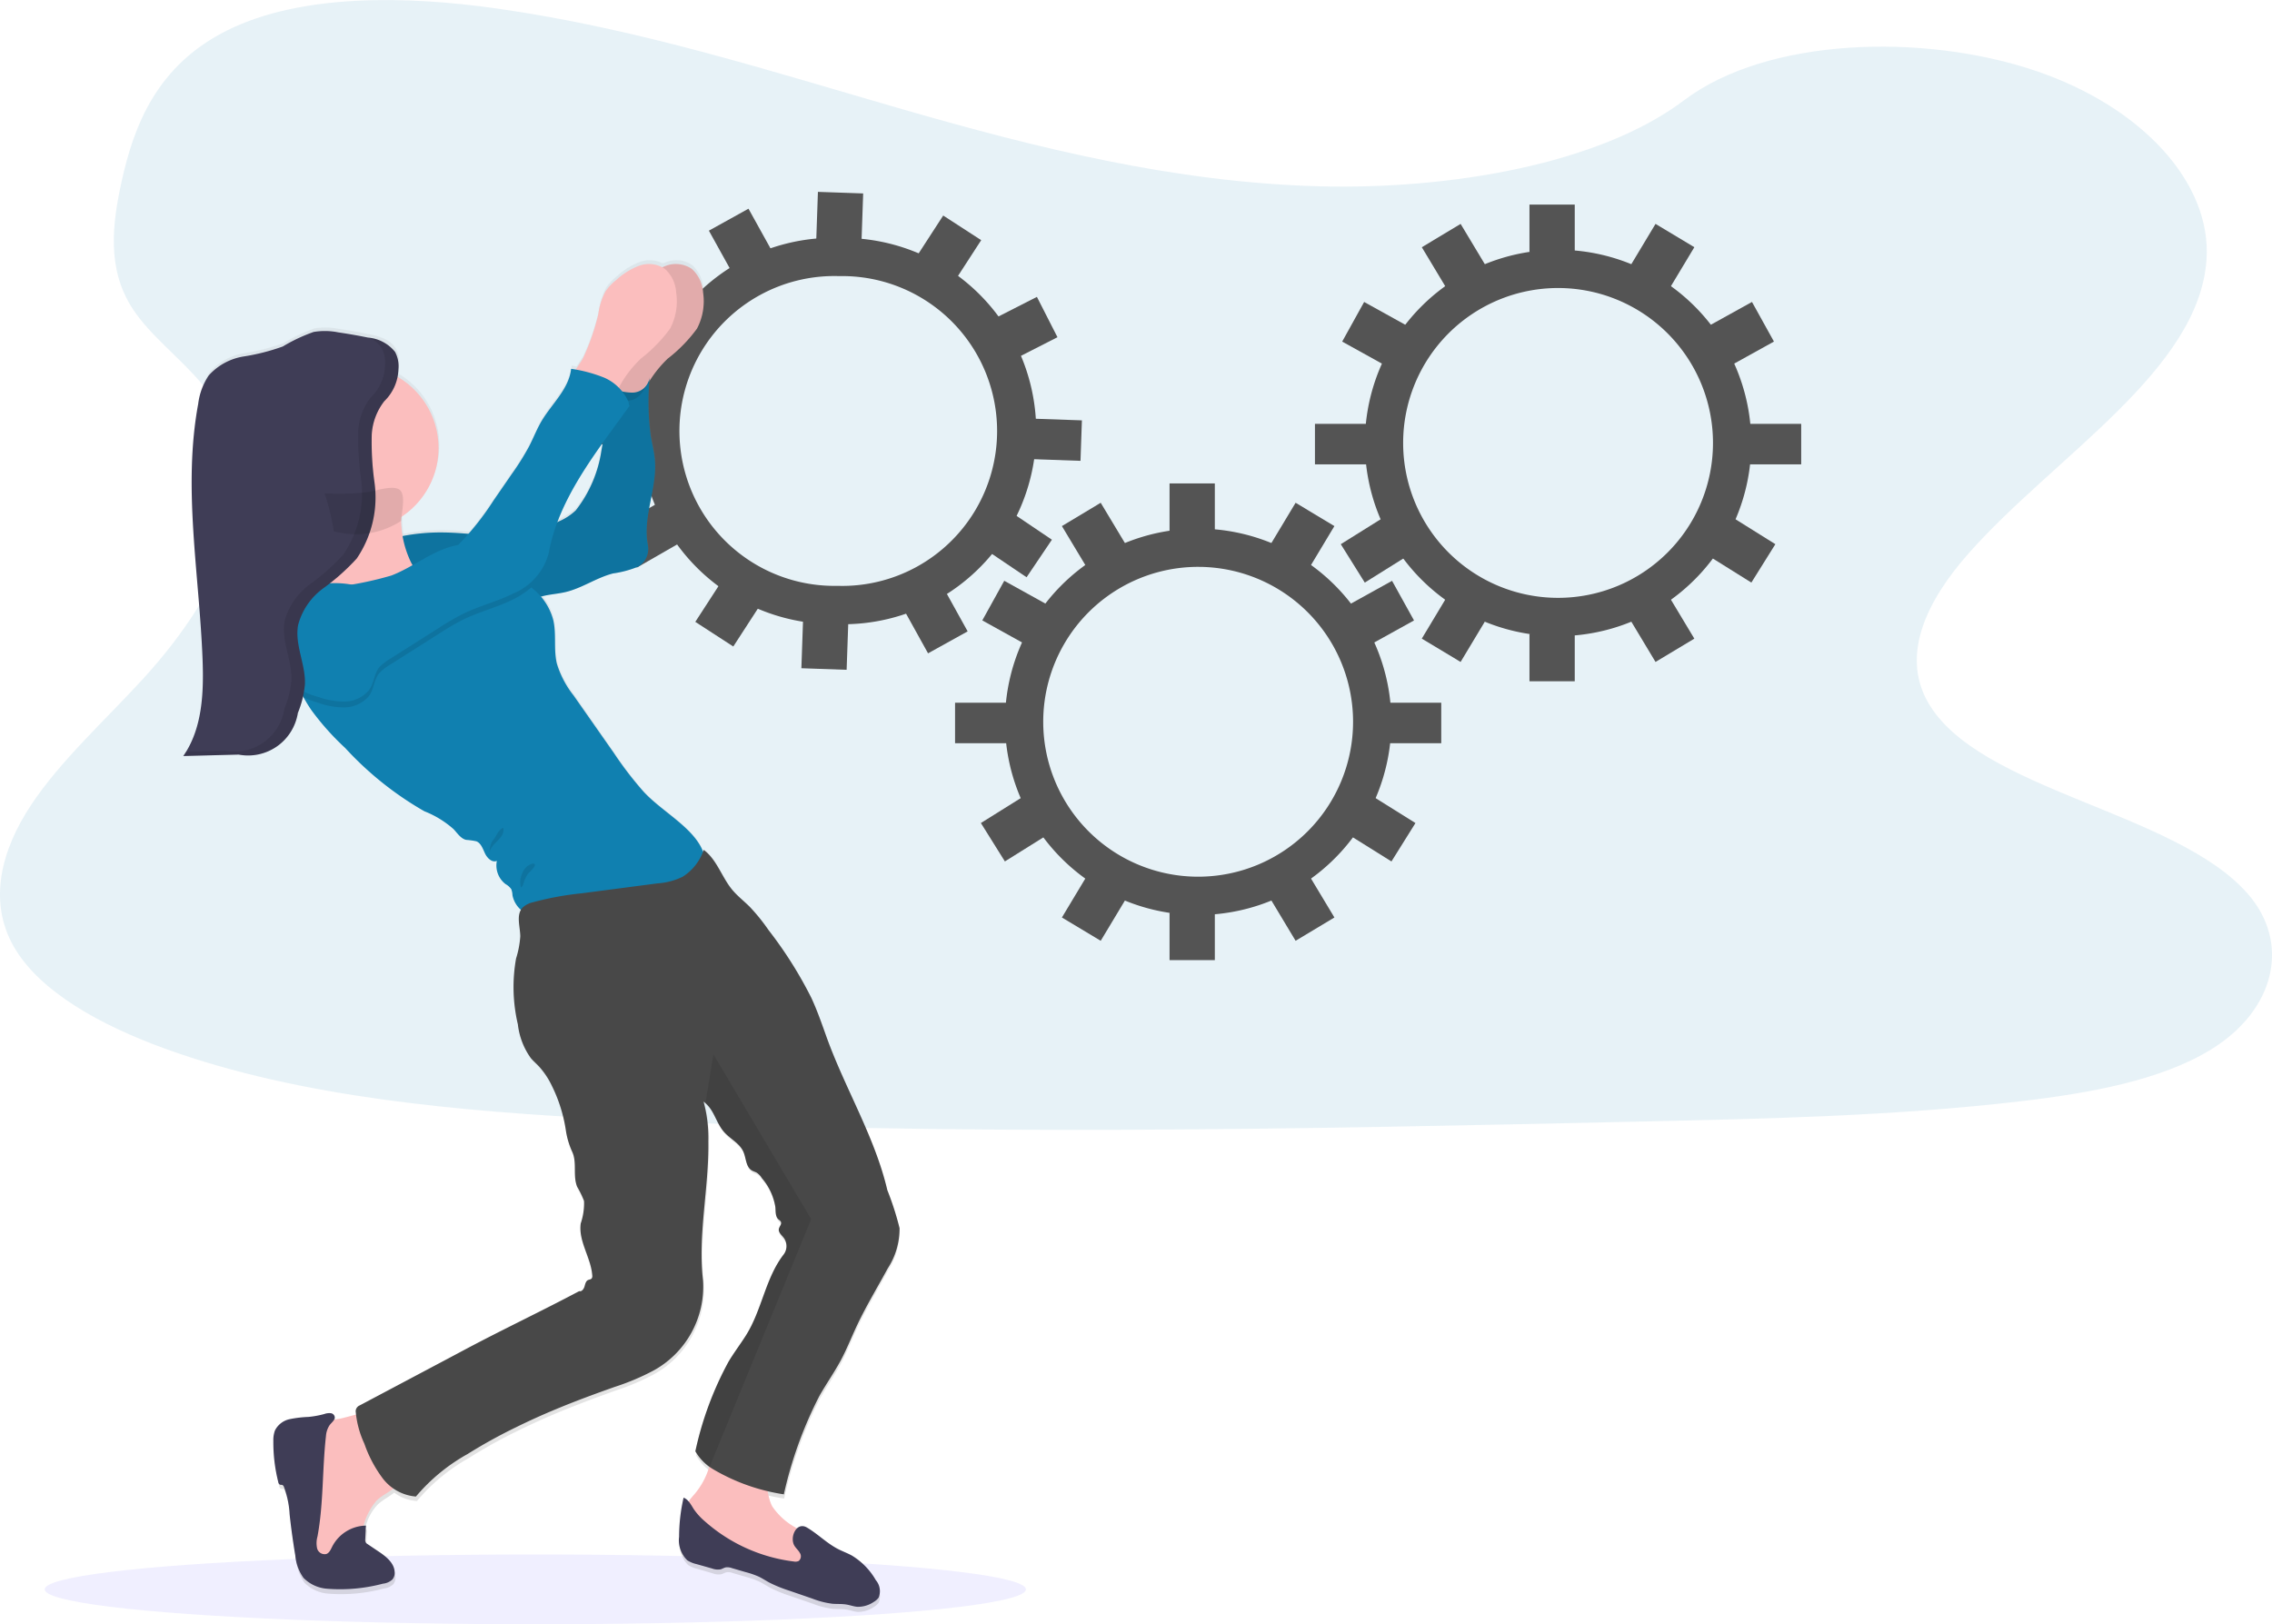 <svg id="Help_user_image" xmlns="http://www.w3.org/2000/svg" xmlns:xlink="http://www.w3.org/1999/xlink" width="168.494" height="120.458" viewBox="0 0 168.494 120.458">
  <defs>
    <linearGradient id="linear-gradient" x1="0.5" y1="1" x2="0.5" gradientUnits="objectBoundingBox">
      <stop offset="0" stop-color="gray" stop-opacity="0.251"/>
      <stop offset="0.54" stop-color="gray" stop-opacity="0.122"/>
      <stop offset="1" stop-color="gray" stop-opacity="0.102"/>
    </linearGradient>
  </defs>
  <path id="Path_4508" data-name="Path 4508" d="M193.123,111.025c-10.8-.279-21.09-2.869-30.913-5.7s-19.554-5.98-30.1-7.482c-6.781-.966-14.537-1.1-20,1.6-5.259,2.6-6.958,7.08-7.871,11.252-.688,3.133-1.092,6.429.791,9.361,1.309,2.036,3.628,3.747,5.234,5.7,5.586,6.786,1.637,15.153-4.415,21.779-2.837,3.108-6.134,6.072-8.325,9.382s-3.2,7.1-1.287,10.475c1.9,3.338,6.427,5.857,11.333,7.624,9.962,3.59,21.7,4.617,33.148,5.2,25.341,1.288,50.815.729,76.222.167,9.4-.207,18.847-.416,28.1-1.5,5.137-.6,10.44-1.552,14.17-3.85,4.733-2.917,5.907-7.858,2.734-11.516-5.321-6.137-20.028-7.662-23.752-14.248-2.046-3.625.055-7.662,3.031-11.025,6.382-7.212,17.079-13.539,17.641-21.784.387-5.661-4.755-11.333-12.706-14.011-8.333-2.807-19.891-2.455-26.037,2.193C213.787,109.423,202.661,111.266,193.123,111.025Z" transform="translate(-95.226 -97.207)" fill="#1080b0" opacity="0.1"/>
  <g id="_3rd_pulley" data-name="3rd pulley" transform="translate(97.518 15.173)">
    <path id="Path_4542" data-name="Path 4542" d="M741.037,217.277a11.489,11.489,0,1,1-11.49,11.489,11.49,11.49,0,0,1,11.49-11.489m0-2.837a14.327,14.327,0,1,0,14.327,14.326A14.327,14.327,0,0,0,741.037,214.44Z" transform="translate(-723.006 -211.09)" fill="#545454"/>
    <rect id="Rectangle_1010" data-name="Rectangle 1010" width="3.358" height="3.535" transform="translate(15.909)" fill="#545454"/>
    <rect id="Rectangle_1011" data-name="Rectangle 1011" width="3.358" height="3.535" transform="matrix(0.857, 0.515, -0.515, 0.857, 25.258, 1.431)" fill="#545454"/>
    <rect id="Rectangle_1012" data-name="Rectangle 1012" width="3.358" height="3.535" transform="matrix(0.485, 0.875, -0.875, 0.485, 32.411, 7.22)" fill="#545454"/>
    <rect id="Rectangle_1013" data-name="Rectangle 1013" width="3.358" height="3.535" transform="matrix(-0.53, 0.848, -0.848, -0.53, 34.145, 25.185)" fill="#545454"/>
    <rect id="Rectangle_1014" data-name="Rectangle 1014" width="3.358" height="3.535" transform="matrix(-0.485, 0.875, -0.875, -0.485, 6.742, 8.936)" fill="#545454"/>
    <rect id="Rectangle_1015" data-name="Rectangle 1015" width="3.358" height="3.535" transform="matrix(0.53, 0.848, -0.848, 0.53, 4.914, 23.312)" fill="#545454"/>
    <rect id="Rectangle_1016" data-name="Rectangle 1016" width="3.358" height="3.535" transform="matrix(-0.857, 0.515, -0.515, -0.857, 12.624, 4.462)" fill="#545454"/>
    <rect id="Rectangle_1017" data-name="Rectangle 1017" width="3.358" height="3.535" transform="translate(15.909 31.816)" fill="#545454"/>
    <rect id="Rectangle_1018" data-name="Rectangle 1018" width="3.358" height="3.535" transform="matrix(0.857, -0.515, 0.515, 0.857, 23.437, 30.889)" fill="#545454"/>
    <rect id="Rectangle_1019" data-name="Rectangle 1019" width="3.358" height="3.535" transform="matrix(-0.857, -0.515, 0.515, -0.857, 10.802, 33.918)" fill="#545454"/>
    <rect id="Rectangle_1020" data-name="Rectangle 1020" width="4.066" height="3.004" transform="translate(0 16.261)" fill="#545454"/>
    <rect id="Rectangle_1021" data-name="Rectangle 1021" width="4.066" height="3.004" transform="translate(36.061 19.265) rotate(180)" fill="#545454"/>
  </g>
  <g id="_2nd_pulley" data-name="2nd pulley" transform="translate(70.828 35.852)">
    <path id="Path_4541" data-name="Path 4541" d="M581.117,341.187a11.489,11.489,0,1,1-11.49,11.489,11.489,11.489,0,0,1,11.49-11.489m0-2.837a14.327,14.327,0,1,0,14.327,14.326A14.327,14.327,0,0,0,581.117,338.35Z" transform="translate(-563.088 -334.999)" fill="#545454"/>
    <rect id="Rectangle_998" data-name="Rectangle 998" width="3.358" height="3.535" transform="translate(15.907)" fill="#545454"/>
    <rect id="Rectangle_999" data-name="Rectangle 999" width="3.358" height="3.535" transform="matrix(0.857, 0.515, -0.515, 0.857, 25.255, 1.434)" fill="#545454"/>
    <rect id="Rectangle_1000" data-name="Rectangle 1000" width="3.358" height="3.535" transform="matrix(0.485, 0.875, -0.875, 0.485, 32.408, 7.223)" fill="#545454"/>
    <rect id="Rectangle_1001" data-name="Rectangle 1001" width="3.358" height="3.535" transform="matrix(-0.53, 0.848, -0.848, -0.53, 34.144, 25.187)" fill="#545454"/>
    <rect id="Rectangle_1002" data-name="Rectangle 1002" width="3.358" height="3.535" transform="matrix(-0.485, 0.875, -0.875, -0.485, 6.742, 8.935)" fill="#545454"/>
    <rect id="Rectangle_1003" data-name="Rectangle 1003" width="3.358" height="3.535" transform="matrix(0.53, 0.848, -0.848, 0.53, 4.913, 23.312)" fill="#545454"/>
    <rect id="Rectangle_1004" data-name="Rectangle 1004" width="3.358" height="3.535" transform="matrix(-0.857, 0.515, -0.515, -0.857, 12.622, 4.464)" fill="#545454"/>
    <rect id="Rectangle_1005" data-name="Rectangle 1005" width="3.358" height="3.535" transform="translate(15.907 31.818)" fill="#545454"/>
    <rect id="Rectangle_1006" data-name="Rectangle 1006" width="3.358" height="3.535" transform="matrix(0.857, -0.515, 0.515, 0.857, 23.435, 30.89)" fill="#545454"/>
    <rect id="Rectangle_1007" data-name="Rectangle 1007" width="3.358" height="3.535" transform="matrix(-0.857, -0.515, 0.515, -0.857, 10.802, 33.92)" fill="#545454"/>
    <rect id="Rectangle_1008" data-name="Rectangle 1008" width="4.066" height="3.004" transform="translate(0 16.263)" fill="#545454"/>
    <rect id="Rectangle_1009" data-name="Rectangle 1009" width="4.066" height="3.004" transform="translate(36.057 19.267) rotate(180)" fill="#545454"/>
  </g>
  <g id="_1st_pulley" data-name="1st pulley" transform="translate(44.092 14.229)">
    <path id="Path_4543" data-name="Path 4543" d="M419.932,211.966h.406a11.489,11.489,0,1,1-.391,22.974c-.135,0-.27,0-.407,0a11.489,11.489,0,1,1,.392-22.974m0-2.836h0a14.326,14.326,0,1,0-.491,28.647c.167,0,.334.006.5.006a14.326,14.326,0,1,0,.489-28.647c-.167,0-.334-.006-.5-.006Z" transform="translate(-401.865 -205.72)" fill="#545454"/>
    <rect id="Rectangle_1022" data-name="Rectangle 1022" width="3.358" height="3.535" transform="translate(16.566 0) rotate(1.99)" fill="#545454"/>
    <rect id="Rectangle_1023" data-name="Rectangle 1023" width="3.358" height="3.535" transform="matrix(0.839, 0.544, -0.544, 0.839, 25.857, 1.755)" fill="#545454"/>
    <rect id="Rectangle_1024" data-name="Rectangle 1024" width="3.358" height="3.535" transform="translate(32.806 7.788) rotate(62.99)" fill="#545454"/>
    <rect id="Rectangle_1025" data-name="Rectangle 1025" width="3.358" height="3.535" transform="translate(33.918 25.797) rotate(123.99)" fill="#545454"/>
    <rect id="Rectangle_1026" data-name="Rectangle 1026" width="3.358" height="3.535" transform="matrix(-0.515, 0.857, -0.857, -0.515, 7.094, 8.607)" fill="#545454"/>
    <rect id="Rectangle_1027" data-name="Rectangle 1027" width="3.37" height="3.547" transform="translate(4.534 23.175) rotate(60.113)" fill="#545454"/>
    <rect id="Rectangle_1028" data-name="Rectangle 1028" width="3.358" height="3.535" transform="translate(13.131 4.34) rotate(150.99)" fill="#545454"/>
    <rect id="Rectangle_1029" data-name="Rectangle 1029" width="3.358" height="3.535" transform="translate(15.462 31.796) rotate(1.99)" fill="#545454"/>
    <rect id="Rectangle_1030" data-name="Rectangle 1030" width="3.358" height="3.535" transform="translate(23.019 31.132) rotate(-29.01)" fill="#545454"/>
    <rect id="Rectangle_1031" data-name="Rectangle 1031" width="3.358" height="3.535" transform="matrix(-0.839, -0.544, 0.544, -0.839, 10.29, 33.717)" fill="#545454"/>
    <rect id="Rectangle_1032" data-name="Rectangle 1032" width="4.066" height="3.004" transform="translate(0.104 15.699) rotate(1.99)" fill="#545454"/>
    <rect id="Rectangle_1033" data-name="Rectangle 1033" width="4.066" height="3.004" transform="translate(36.039 19.948) rotate(-178.01)" fill="#545454"/>
  </g>
  <g id="woman" transform="translate(3.315 19.296)">
    <ellipse id="path" cx="36.384" cy="2.587" rx="36.384" ry="2.587" transform="translate(0 95.988)" fill="#6c63ff" opacity="0.1"/>
    <path id="path-2" data-name="path" d="M249.256,303.563c.5-.9,1.1-1.747,1.584-2.659.442-.835.788-1.719,1.187-2.577.683-1.469,1.524-2.857,2.29-4.286a5.53,5.53,0,0,0,.888-3.014,21.309,21.309,0,0,0-.906-2.837c-.925-3.974-3.149-7.622-4.506-11.466-.347-.975-.684-1.956-1.118-2.9a30.685,30.685,0,0,0-3.171-5.052,14.266,14.266,0,0,0-1.4-1.742c-.419-.419-.89-.788-1.27-1.242-.784-.935-1.152-2.28-2.133-3-.017.043-.035.085-.053.129-.7-1.794-3.059-2.978-4.426-4.465a26.281,26.281,0,0,1-2.191-2.879l-2.976-4.3a7.226,7.226,0,0,1-1.242-2.385c-.254-1.065-.018-2.2-.269-3.265a4.117,4.117,0,0,0-.91-1.729c.028-.008.058-.02.088-.027.567-.152,1.168-.179,1.731-.314,1.227-.292,2.293-1.077,3.515-1.39a8.573,8.573,0,0,0,1.856-.5,1.542,1.542,0,0,0,.718-1.639c-.4-2.095.709-4.218.522-6.342-.05-.587-.2-1.16-.3-1.742a18.474,18.474,0,0,1-.1-4.109,8.679,8.679,0,0,1,1.36-1.691,11.209,11.209,0,0,0,2.17-2.241,4.371,4.371,0,0,0,.451-2.69,2.6,2.6,0,0,0-.835-1.776,2.1,2.1,0,0,0-1.916-.224c-.088.028-.175.063-.26.1a2.188,2.188,0,0,0-1.726-.1,5.23,5.23,0,0,0-1.689,1.065,3.86,3.86,0,0,0-.788.834,4.949,4.949,0,0,0-.537,1.707,16.689,16.689,0,0,1-1.127,3.3c-.09.187-.334.522-.531.843l-.357-.073c-.155,1.487-1.4,2.579-2.158,3.864-.369.624-.628,1.307-.96,1.953a18.931,18.931,0,0,1-1.267,2.031q-.676,1-1.354,1.984A28.2,28.2,0,0,1,223.3,239.2c-.613-.05-1.225-.1-1.836-.105a14.9,14.9,0,0,0-3.056.272,8.51,8.51,0,0,1-.109-1.07v-.065c0-.087.01-.19.022-.3a6.175,6.175,0,0,0-.3-10.448,4.493,4.493,0,0,0,.063-.567v-.334a.788.788,0,0,0-.012-.167,2.208,2.208,0,0,0-.057-.334c-.013-.053-.028-.107-.047-.167a1.576,1.576,0,0,0-.139-.3l-.012-.017c-.022-.035-.043-.07-.068-.1s-.022-.027-.032-.04a.792.792,0,0,0-.057-.07l-.042-.043c-.018-.02-.037-.04-.057-.058l-.047-.042-.058-.052-.053-.04-.06-.045-.058-.038-.06-.038c-.02-.013-.042-.025-.063-.037l-.062-.035-.067-.033-.062-.03-.073-.032-.06-.027-.08-.03-.057-.022-.087-.03-.052-.017-.1-.03-.045-.013-.1-.028-.04-.012-.108-.027-.032-.008-.12-.027h-.02l-.177-.038q-1.1-.225-2.206-.389a4.971,4.971,0,0,0-1.824-.032,12.632,12.632,0,0,0-2.283,1.087,15.348,15.348,0,0,1-2.894.744,4.395,4.395,0,0,0-2.58,1.407,4.913,4.913,0,0,0-.788,2.133c-1.155,6.282.09,12.726.325,19.112.092,2.485-.02,5.142-1.429,7.177l4.1-.109c.2,0,.4-.012.6-.023s.4-.027.6-.05a3.952,3.952,0,0,0,1.487-.446,2.567,2.567,0,0,0,.579-.451,5.772,5.772,0,0,0,1.127-2.145c.092-.259.184-.521.265-.784.033-.11.065-.22.093-.334l.013-.053.047.022a10.32,10.32,0,0,0,.556.918,19.884,19.884,0,0,0,2.525,2.852,24.408,24.408,0,0,0,5.867,4.728,7.05,7.05,0,0,1,2.155,1.335c.284.305.529.7.931.8a4.633,4.633,0,0,1,.764.107c.35.147.479.569.641.916s.527.7.875.542a1.754,1.754,0,0,0,.654,1.741,1.278,1.278,0,0,1,.424.381,1.383,1.383,0,0,1,.087.447,1.767,1.767,0,0,0,.633,1.083c-.325.539-.065,1.312-.057,1.984a7.462,7.462,0,0,1-.312,1.657,12.2,12.2,0,0,0,.134,4.92,5.346,5.346,0,0,0,.963,2.52c.19.225.417.421.618.639a5.943,5.943,0,0,1,.943,1.437,11.266,11.266,0,0,1,1.023,3.278,5.968,5.968,0,0,0,.484,1.652c.366.8.032,1.779.359,2.594a7.528,7.528,0,0,1,.511,1.06,4.825,4.825,0,0,1-.245,1.677c-.19,1.325.766,2.555.853,3.89a.307.307,0,0,1-.047.225c-.065.073-.177.072-.265.114-.167.08-.212.305-.265.492s-.2.4-.389.342c-2.742,1.467-5.581,2.822-8.323,4.289l-1.252.668-6.694,3.577a.484.484,0,0,0-.269.437c0,.08.01.167.017.242-.469.117-.92.257-1.24.315-.132.025-.264.05-.394.078a.421.421,0,0,0,.06-.167.334.334,0,0,0-.3-.334,1.069,1.069,0,0,0-.482.063,7.037,7.037,0,0,1-1.168.215,8.337,8.337,0,0,0-1.4.167,1.592,1.592,0,0,0-1.085.835,2.024,2.024,0,0,0-.12.788,12.059,12.059,0,0,0,.364,3.061.26.26,0,0,0,.122.2c.058.023.129,0,.187.027a.25.25,0,0,1,.108.137,6.863,6.863,0,0,1,.421,2.043q.167,1.544.422,3.079a3.418,3.418,0,0,0,.613,1.682,2.748,2.748,0,0,0,1.756.811,12.252,12.252,0,0,0,4.126-.379,1.208,1.208,0,0,0,.7-.315.786.786,0,0,0,.167-.556c-.032-.686-.656-1.168-1.223-1.554l-.774-.536a.334.334,0,0,1-.167-.377l.05-1.013h-.15a3.639,3.639,0,0,1,.961-1.891c.362-.334.835-.567,1.213-.871a3,3,0,0,0,1.687.619,13.752,13.752,0,0,1,3.822-3.171,37.378,37.378,0,0,1,3.547-1.979q1.479-.731,3-1.37c1.435-.6,2.9-1.143,4.361-1.669A17.559,17.559,0,0,0,237,301.686a7.167,7.167,0,0,0,3.672-6.744c-.4-3.4.452-6.953.4-10.381a10.29,10.29,0,0,0-.357-2.962,1.582,1.582,0,0,1,.2.167c.607.567.754,1.469,1.335,2.116.452.509,1.14.835,1.414,1.455.209.476.179,1.118.614,1.392.123.078.27.112.394.189a1.318,1.318,0,0,1,.366.4,4.439,4.439,0,0,1,.991,2.17c.022.319-.008.688.225.9.067.062.152.107.187.19.073.167-.12.344-.154.529-.048.257.205.452.362.668a1.05,1.05,0,0,1,0,1.237c-1.369,1.778-1.616,4.173-2.812,6.074-.414.656-.875,1.277-1.275,1.941a24.974,24.974,0,0,0-2.458,6.691,3.7,3.7,0,0,0,1.026,1.145,5.675,5.675,0,0,1-1.143,2.111,5.305,5.305,0,0,0-.377.472.918.918,0,0,0-.372-.28,13.223,13.223,0,0,0-.334,2.921,2.084,2.084,0,0,0,.614,1.761,2.179,2.179,0,0,0,.683.282l1.145.334a1.2,1.2,0,0,0,.633.062c.135-.038.255-.122.394-.148a.966.966,0,0,1,.444.058l.99.289a6.541,6.541,0,0,1,.978.346c.282.135.542.31.819.461a9.9,9.9,0,0,0,1.43.588l1.706.587a6.206,6.206,0,0,0,1.479.384c.35.03.706,0,1.051.06.264.045.519.14.784.167a2.057,2.057,0,0,0,1.235-.367,1.1,1.1,0,0,0,.357-.322,1.275,1.275,0,0,0-.209-1.3,5.142,5.142,0,0,0-1.764-1.836c-.3-.167-.629-.29-.941-.444-.888-.434-1.557-1.158-2.4-1.654a.569.569,0,0,0-.719.048,4.858,4.858,0,0,1-1.836-1.631,3.671,3.671,0,0,1-.334-1.127c.392.093.788.167,1.187.232A30.531,30.531,0,0,1,249.256,303.563Zm-16.034-71.182c-.033.189-.07.376-.11.562a9.44,9.44,0,0,1-1.9,4.49,4.173,4.173,0,0,1-1.232.813l-.122.06A26.778,26.778,0,0,1,233.222,232.382Z" transform="translate(-191.794 -219.074)" fill="url(#linear-gradient)"/>
    <path id="path-3" data-name="path" d="M388.392,224.554a4.982,4.982,0,0,1,.539-1.7,3.874,3.874,0,0,1,.789-.835,5.264,5.264,0,0,1,1.692-1.058,2.114,2.114,0,0,1,1.918.222,2.552,2.552,0,0,1,.843,1.764,4.343,4.343,0,0,1-.452,2.67,11,11,0,0,1-2.17,2.226,8.618,8.618,0,0,0-1.414,1.762,5.019,5.019,0,0,1-.644.941,1.223,1.223,0,0,1-1.023.409,1.8,1.8,0,0,1-.834-.489c-.309-.27-1.14-.753-1.168-1.182-.02-.347.629-1.135.788-1.46A16.443,16.443,0,0,0,388.392,224.554Z" transform="translate(-345.348 -220.543)" fill="#fbbebe"/>
    <path id="path-4" data-name="path" d="M293,282.96a14.97,14.97,0,0,1,4.1-.5c2.308.033,4.685.592,6.883-.115a11.944,11.944,0,0,0,1.651-.716,4.189,4.189,0,0,0,1.232-.808,9.41,9.41,0,0,0,1.906-4.46,29.76,29.76,0,0,0,.519-4.747,3.622,3.622,0,0,0,1.8.474,1.3,1.3,0,0,0,1.257-1.168,19.1,19.1,0,0,0,.082,4.421c.1.578.247,1.147.3,1.731.187,2.11-.92,4.218-.524,6.3a1.527,1.527,0,0,1-.718,1.627,7.842,7.842,0,0,1-1.859.5c-1.223.312-2.292,1.09-3.52,1.38-.572.135-1.168.167-1.732.312-.811.214-1.547.678-2.373.824-.619.11-1.257.035-1.883.088-.544.045-1.078.189-1.624.2a4.686,4.686,0,0,1-3.487-1.726A14.653,14.653,0,0,1,293,282.96Z" transform="translate(-267.481 -262.267)" fill="#1080b0"/>
    <path id="path-5" data-name="path" d="M388.392,224.554a4.982,4.982,0,0,1,.539-1.7,3.874,3.874,0,0,1,.789-.835,5.264,5.264,0,0,1,1.692-1.058,2.114,2.114,0,0,1,1.918.222,2.552,2.552,0,0,1,.843,1.764,4.343,4.343,0,0,1-.452,2.67,11,11,0,0,1-2.17,2.226,8.618,8.618,0,0,0-1.414,1.762,5.019,5.019,0,0,1-.644.941,1.223,1.223,0,0,1-1.023.409,1.8,1.8,0,0,1-.834-.489c-.309-.27-1.14-.753-1.168-1.182-.02-.347.629-1.135.788-1.46A16.443,16.443,0,0,0,388.392,224.554Z" transform="translate(-345.348 -220.543)" opacity="0.1"/>
    <path id="path-6" data-name="path" d="M293,282.96a14.97,14.97,0,0,1,4.1-.5c2.308.033,4.685.592,6.883-.115a11.944,11.944,0,0,0,1.651-.716,4.189,4.189,0,0,0,1.232-.808,9.41,9.41,0,0,0,1.906-4.46,29.76,29.76,0,0,0,.519-4.747,3.622,3.622,0,0,0,1.8.474,1.3,1.3,0,0,0,1.257-1.168,19.1,19.1,0,0,0,.082,4.421c.1.578.247,1.147.3,1.731.187,2.11-.92,4.218-.524,6.3a1.527,1.527,0,0,1-.718,1.627,7.842,7.842,0,0,1-1.859.5c-1.223.312-2.292,1.09-3.52,1.38-.572.135-1.168.167-1.732.312-.811.214-1.547.678-2.373.824-.619.11-1.257.035-1.883.088-.544.045-1.078.189-1.624.2a4.686,4.686,0,0,1-3.487-1.726A14.653,14.653,0,0,1,293,282.96Z" transform="translate(-267.481 -262.267)" opacity="0.1"/>
    <path id="path-7" data-name="path" d="M256.484,731.444a3.447,3.447,0,0,0-1.183.369,2.78,2.78,0,0,0-1.03,1.389,12.023,12.023,0,0,0-.691,4.339,9.33,9.33,0,0,0,.446,3.513,2.22,2.22,0,0,0,.589.92,2.1,2.1,0,0,0,.806.391,2.2,2.2,0,0,0,1.889-.234,3.014,3.014,0,0,0,.845-1.971,4.6,4.6,0,0,1,1.123-2.682c.537-.5,1.307-.751,1.7-1.372a2.933,2.933,0,0,0-.077-2.522c-.259-.711-.638-2.155-1.382-2.518S257.258,731.3,256.484,731.444Z" transform="translate(-234.636 -645.517)" fill="#fbbebe"/>
    <path id="path-8" data-name="path" d="M426.6,747.892a5.581,5.581,0,0,1-1.168,2.155c-.334.381-.743.843-.567,1.315a1.178,1.178,0,0,0,.31.416,15.923,15.923,0,0,0,9.266,3.984.317.317,0,0,0,.167,0c.1-.045.124-.167.137-.279a3.529,3.529,0,0,0,0-1.068,3.2,3.2,0,0,0-1.6-1.871,5.009,5.009,0,0,1-1.886-1.647c-.5-.928-.285-2.136-.875-3a3.185,3.185,0,0,0-2.2-1.14c-.292-.045-.913-.365-1.168-.217S426.685,747.6,426.6,747.892Z" transform="translate(-377.298 -658.469)" fill="#fbbebe"/>
    <path id="path-9" data-name="path" d="M246.248,731.7a.334.334,0,0,0-.3-.334,1.068,1.068,0,0,0-.482.062,7.049,7.049,0,0,1-1.168.214,8.39,8.39,0,0,0-1.4.167,1.586,1.586,0,0,0-1.087.835,2.068,2.068,0,0,0-.12.783,11.956,11.956,0,0,0,.364,3.039.264.264,0,0,0,.124.2c.058.023.129,0,.187.027a.247.247,0,0,1,.108.135,6.708,6.708,0,0,1,.422,2.03q.167,1.534.422,3.058a3.35,3.35,0,0,0,.614,1.669,2.745,2.745,0,0,0,1.757.8,12.382,12.382,0,0,0,4.132-.377,1.2,1.2,0,0,0,.7-.312.778.778,0,0,0,.167-.552c-.032-.681-.658-1.168-1.225-1.542l-.781-.526a.405.405,0,0,1-.137-.123.441.441,0,0,1-.038-.25l.05-1a2.867,2.867,0,0,0-2.5,1.554c-.108.215-.21.467-.436.551a.576.576,0,0,1-.683-.412,1.8,1.8,0,0,1,.025-.881c.457-2.45.35-4.969.629-7.445a1.7,1.7,0,0,1,.249-.784C245.971,732.088,246.223,731.924,246.248,731.7Z" transform="translate(-224.734 -645.856)" fill="#3f3d56"/>
    <path id="path-10" data-name="path" d="M430.56,772.49c.115.19.294.334.4.531a.45.45,0,0,1-.087.6.587.587,0,0,1-.361.037,12.2,12.2,0,0,1-6.6-2.984,4.622,4.622,0,0,1-.808-.886c-.215-.334-.4-.726-.764-.863a13.048,13.048,0,0,0-.334,2.9,2.064,2.064,0,0,0,.614,1.749,2.2,2.2,0,0,0,.684.279l1.147.324a1.22,1.22,0,0,0,.634.062c.135-.037.255-.122.394-.147a.974.974,0,0,1,.446.057l.99.289a6.547,6.547,0,0,1,.98.334c.282.134.544.309.82.457a9.808,9.808,0,0,0,1.434.582l1.742.6a6.144,6.144,0,0,0,1.482.38c.35.03.706,0,1.053.06.264.045.519.14.786.167a2.078,2.078,0,0,0,1.235-.365,1.117,1.117,0,0,0,.359-.319,1.261,1.261,0,0,0-.21-1.293,5.079,5.079,0,0,0-1.766-1.818c-.3-.167-.631-.29-.943-.442-.888-.431-1.561-1.15-2.4-1.642C430.7,770.677,430.187,771.878,430.56,772.49Z" transform="translate(-374.959 -677.15)" fill="#3f3d56"/>
    <path id="path-11" data-name="path" d="M266.319,328.578a7.219,7.219,0,0,1-3.081,1.2,12.426,12.426,0,0,1-1.744.093,44.367,44.367,0,0,1-7.254-.606,8.888,8.888,0,0,0,2.28-3.548,5.826,5.826,0,0,0,.109-2.223,16.642,16.642,0,0,0-.678-2.8,19.4,19.4,0,0,0,3.066-.078c.581-.058,2-.588,2.5-.187.469.372.115,1.689.107,2.3v.065a7.39,7.39,0,0,0,.586,2.68A5.1,5.1,0,0,0,266.319,328.578Z" transform="translate(-235.19 -303.388)" fill="#fbbebe"/>
    <circle id="path-12" data-name="path" cx="6.109" cy="6.109" r="6.109" transform="translate(16.991 7.822)" fill="#fbbebe"/>
    <path id="path-13" data-name="path" d="M275.986,376.554a2.837,2.837,0,0,1-1.377,2.452,5.44,5.44,0,0,1-1.5.526,29.645,29.645,0,0,1-8.525,1.053,4.7,4.7,0,0,1-1.809-.381,1.933,1.933,0,0,1-1.117-1.4,1.321,1.321,0,0,0-.088-.444,1.252,1.252,0,0,0-.424-.377,1.738,1.738,0,0,1-.644-1.724c-.349.155-.713-.2-.876-.541s-.292-.763-.643-.908a5.235,5.235,0,0,0-.766-.107c-.4-.1-.648-.5-.931-.8a7.243,7.243,0,0,0-2.158-1.32,24.391,24.391,0,0,1-5.875-4.695,19.52,19.52,0,0,1-2.529-2.837c-.2-.3-.384-.6-.556-.911a25.623,25.623,0,0,1-1.409-3.223,3.707,3.707,0,0,1-.364-1.836c.008-.057.02-.114.033-.167a3.514,3.514,0,0,1,.554-1.12,4.675,4.675,0,0,1,2.5-2.058,6.961,6.961,0,0,1,3.22.289,8.215,8.215,0,0,0,1.093.167,10.193,10.193,0,0,0,3.4-.534l1.212-.334c.608-.167.911-.9,1.525-1.03a2.141,2.141,0,0,1,.823.042,11.352,11.352,0,0,1,3.6,1.177,5.928,5.928,0,0,1,.7.476,4.425,4.425,0,0,1,1.626,2.4c.25,1.056.015,2.185.269,3.241a7.184,7.184,0,0,0,1.245,2.37l2.983,4.259a26.471,26.471,0,0,0,2.195,2.861C272.972,372.869,275.946,374.186,275.986,376.554Z" transform="translate(-226.969 -331.713)" fill="#1080b0"/>
    <path id="path-14" data-name="path" d="M376.454,224.554a4.978,4.978,0,0,1,.537-1.7,3.874,3.874,0,0,1,.789-.835,5.283,5.283,0,0,1,1.692-1.058,2.114,2.114,0,0,1,1.918.222,2.552,2.552,0,0,1,.843,1.764,4.343,4.343,0,0,1-.452,2.67,11,11,0,0,1-2.17,2.226,8.68,8.68,0,0,0-1.414,1.762,5.022,5.022,0,0,1-.644.941,1.223,1.223,0,0,1-1.023.409,1.813,1.813,0,0,1-.834-.489c-.309-.27-1.142-.753-1.168-1.182-.02-.347.629-1.135.788-1.46A16.555,16.555,0,0,0,376.454,224.554Z" transform="translate(-335.401 -220.543)" fill="#fbbebe"/>
    <path id="path-15" data-name="path" d="M317.722,512.13c-.768,1.417-1.609,2.8-2.293,4.256-.4.853-.744,1.731-1.188,2.56-.484.9-1.08,1.746-1.586,2.64a30.314,30.314,0,0,0-2.639,7.3,14.546,14.546,0,0,1-5.2-1.836c-.109-.063-.212-.13-.312-.2a3.712,3.712,0,0,1-1.05-1.157,24.7,24.7,0,0,1,2.462-6.646c.4-.668.863-1.277,1.277-1.928,1.2-1.886,1.447-4.266,2.817-6.032a1.036,1.036,0,0,0,0-1.228c-.158-.205-.411-.4-.364-.654.035-.185.229-.352.154-.526-.035-.083-.12-.129-.187-.189-.234-.215-.2-.582-.224-.9a4.341,4.341,0,0,0-1-2.155,1.335,1.335,0,0,0-.366-.394c-.124-.075-.27-.109-.394-.185-.437-.274-.406-.911-.616-1.384-.274-.623-.963-.94-1.415-1.445-.576-.643-.723-1.539-1.335-2.1a1.661,1.661,0,0,0-.2-.167,10.292,10.292,0,0,1,.355,2.942c.058,3.4-.793,6.926-.394,10.308a7.1,7.1,0,0,1-3.68,6.7,17.726,17.726,0,0,1-2.864,1.207c-1.467.519-2.929,1.055-4.368,1.656q-1.525.631-3,1.36a37.968,37.968,0,0,0-3.553,1.966,13.733,13.733,0,0,0-3.827,3.151,3.442,3.442,0,0,1-2.472-1.36,9.433,9.433,0,0,1-1.354-2.564,7.114,7.114,0,0,1-.643-2.413.477.477,0,0,1,.29-.417l6.7-3.553,1.253-.667c2.745-1.457,5.589-2.8,8.335-4.259.185.055.334-.155.389-.334s.094-.409.267-.489c.087-.042.2-.04.265-.114a.317.317,0,0,0,.047-.222c-.088-1.335-1.046-2.549-.855-3.865a4.685,4.685,0,0,0,.245-1.669,7.281,7.281,0,0,0-.511-1.053c-.334-.81,0-1.784-.36-2.577a5.956,5.956,0,0,1-.484-1.642,11.154,11.154,0,0,0-1.025-3.255,5.933,5.933,0,0,0-.943-1.427c-.2-.217-.429-.411-.621-.636a5.285,5.285,0,0,1-.963-2.5,12.069,12.069,0,0,1-.134-4.887,6.939,6.939,0,0,0,.312-1.646c-.008-.739-.334-1.6.18-2.136a1.659,1.659,0,0,1,.751-.386,22.672,22.672,0,0,1,3.635-.668l5.6-.733a5.084,5.084,0,0,0,1.863-.486,3.746,3.746,0,0,0,1.572-2c.983.718,1.35,2.055,2.135,2.981.382.452.855.818,1.273,1.233a14.29,14.29,0,0,1,1.4,1.731,30.467,30.467,0,0,1,3.171,5.019c.436.935.773,1.909,1.12,2.879,1.367,3.817,3.6,7.44,4.52,11.386a21.677,21.677,0,0,1,.908,2.822A5.391,5.391,0,0,1,317.722,512.13Z" transform="translate(-255.201 -437.359)" fill="#484848"/>
    <path id="path-16" data-name="path" d="M337.967,472.3a1.72,1.72,0,0,0-.207.826c.125-.617.975-.96,1.03-1.57.025-.282-.027-.269-.2-.12C338.326,471.66,338.211,472.054,337.967,472.3Z" transform="translate(-304.77 -429.226)" opacity="0.1"/>
    <path id="path-17" data-name="path" d="M351.913,487.384a1.274,1.274,0,0,0-.387.572,1.452,1.452,0,0,0-.078,1c.125-.058.167-.212.205-.346a2.41,2.41,0,0,1,.265-.591c.1-.167.563-.539.561-.714C352.474,487.039,352.037,487.289,351.913,487.384Z" transform="translate(-316.128 -442.438)" opacity="0.1"/>
    <path id="path-18" data-name="path" d="M260.233,355.908a6.3,6.3,0,0,1-1.288.858c-1.21.613-2.55.936-3.769,1.53a18.673,18.673,0,0,0-1.749,1.02l-3.622,2.295a3.882,3.882,0,0,0-.8.606c-.436.464-.434,1.28-.835,1.777a2.445,2.445,0,0,1-1.757.811,5.712,5.712,0,0,1-1.958-.334,10.18,10.18,0,0,1-1.118-.407,5.269,5.269,0,0,1-1.075-.614,3.067,3.067,0,0,1-1.265-2,3.955,3.955,0,0,1,.215-1.632,6.258,6.258,0,0,1,.386-.99,3.978,3.978,0,0,1,.307-.521,5.728,5.728,0,0,1,3.715-2c.744-.145,1.5-.234,2.255-.361a8.2,8.2,0,0,0,1.093.167,10.192,10.192,0,0,0,3.4-.534l1.212-.334c.607-.167.911-.9,1.525-1.03a2.142,2.142,0,0,1,.823.042,11.352,11.352,0,0,1,3.6,1.177A5.938,5.938,0,0,1,260.233,355.908Z" transform="translate(-224.149 -331.638)" opacity="0.1"/>
    <path id="path-19" data-name="path" d="M263.182,267.35c-.155,1.477-1.4,2.562-2.17,3.839-.369.619-.628,1.3-.96,1.939a19.221,19.221,0,0,1-1.268,2.02l-1.357,1.969a20.375,20.375,0,0,1-2.624,3.3c-1.778.3-3.268,1.622-4.954,2.263a25.389,25.389,0,0,1-4.234.858,5.779,5.779,0,0,0-3.714,2,5.242,5.242,0,0,0-.694,1.5,3.892,3.892,0,0,0-.214,1.631,3.1,3.1,0,0,0,1.263,2,6.99,6.99,0,0,0,2.193,1.021,5.749,5.749,0,0,0,1.958.334,2.382,2.382,0,0,0,1.759-.811c.414-.521.394-1.314.835-1.778a3.9,3.9,0,0,1,.8-.606l3.622-2.295a18.659,18.659,0,0,1,1.747-1.013c1.218-.6,2.559-.918,3.769-1.53a4.488,4.488,0,0,0,2.579-2.959c.738-4.1,3.577-7.561,6.008-10.949-.08-.017-.055-.2-.085-.275a3.5,3.5,0,0,0-1.779-1.793A10.526,10.526,0,0,0,263.182,267.35Z" transform="translate(-224.143 -259.293)" fill="#1080b0"/>
    <path id="path-20" data-name="path" d="M217.644,253.356a2.263,2.263,0,0,0-.252-1.288,2.885,2.885,0,0,0-2-1.06q-1.1-.225-2.21-.387a4.989,4.989,0,0,0-1.828-.03,12.366,12.366,0,0,0-2.287,1.078,15.611,15.611,0,0,1-2.9.739,4.414,4.414,0,0,0-2.584,1.4,4.838,4.838,0,0,0-.788,2.116c-1.157,6.24.088,12.641.325,18.983.092,2.468-.02,5.107-1.43,7.135l4.107-.108a3.734,3.734,0,0,0,4.388-3.093,7.307,7.307,0,0,0,.524-2.113c.065-1.49-.781-2.954-.5-4.421a4.928,4.928,0,0,1,1.854-2.7,16.17,16.17,0,0,0,2.49-2.216,8.068,8.068,0,0,0,1.313-5.663,21.592,21.592,0,0,1-.2-3.53,4.451,4.451,0,0,1,.931-2.473A3.451,3.451,0,0,0,217.644,253.356Z" transform="translate(-191.411 -245.268)" fill="#3f3d56"/>
    <path id="path-21" data-name="path" d="M437.8,584.214,430.26,602.6a3.711,3.711,0,0,1-1.05-1.157,24.706,24.706,0,0,1,2.462-6.646c.4-.668.863-1.277,1.277-1.928,1.2-1.886,1.447-4.266,2.817-6.032a1.036,1.036,0,0,0,0-1.228c-.159-.205-.411-.4-.364-.654.035-.185.229-.352.154-.526-.035-.083-.12-.129-.187-.189-.234-.215-.2-.583-.224-.9a4.342,4.342,0,0,0-1-2.155,1.336,1.336,0,0,0-.366-.394c-.123-.075-.27-.109-.394-.185-.437-.274-.406-.911-.616-1.384-.274-.623-.963-.94-1.415-1.445-.576-.643-.723-1.539-1.335-2.1l-.052-.13.587-3.547Z" transform="translate(-380.957 -513.096)" opacity="0.1"/>
    <path id="path-22" data-name="path" d="M270.165,322.674a6.122,6.122,0,0,1-5.007.768,16.634,16.634,0,0,0-.678-2.8,19.4,19.4,0,0,0,3.066-.078c.581-.058,2-.587,2.5-.187C270.527,320.75,270.173,322.067,270.165,322.674Z" transform="translate(-243.721 -303.346)" opacity="0.1"/>
    <path id="path-23" data-name="path" d="M217.35,254.561a2.837,2.837,0,0,0-1.969-1.052,1.941,1.941,0,0,1,.975.768,2.25,2.25,0,0,1,.252,1.288,3.435,3.435,0,0,1-1.053,2.368,4.446,4.446,0,0,0-.931,2.473,21.592,21.592,0,0,0,.2,3.53,8.076,8.076,0,0,1-1.312,5.663,16.416,16.416,0,0,1-2.49,2.216,4.922,4.922,0,0,0-1.856,2.7c-.275,1.467.571,2.931.5,4.421a7.31,7.31,0,0,1-.526,2.113,3.737,3.737,0,0,1-4.388,3.093l-2.909.077c-.065.107-.132.214-.2.315l4.107-.108a3.734,3.734,0,0,0,4.388-3.093,7.307,7.307,0,0,0,.524-2.113c.065-1.49-.781-2.954-.5-4.421a4.927,4.927,0,0,1,1.854-2.7,16.173,16.173,0,0,0,2.49-2.216,8.068,8.068,0,0,0,1.314-5.663,21.594,21.594,0,0,1-.2-3.53,4.451,4.451,0,0,1,.931-2.473,3.407,3.407,0,0,0,1.053-2.368A2.263,2.263,0,0,0,217.35,254.561Z" transform="translate(-191.369 -247.762)" opacity="0.1"/>
  </g>
</svg>
